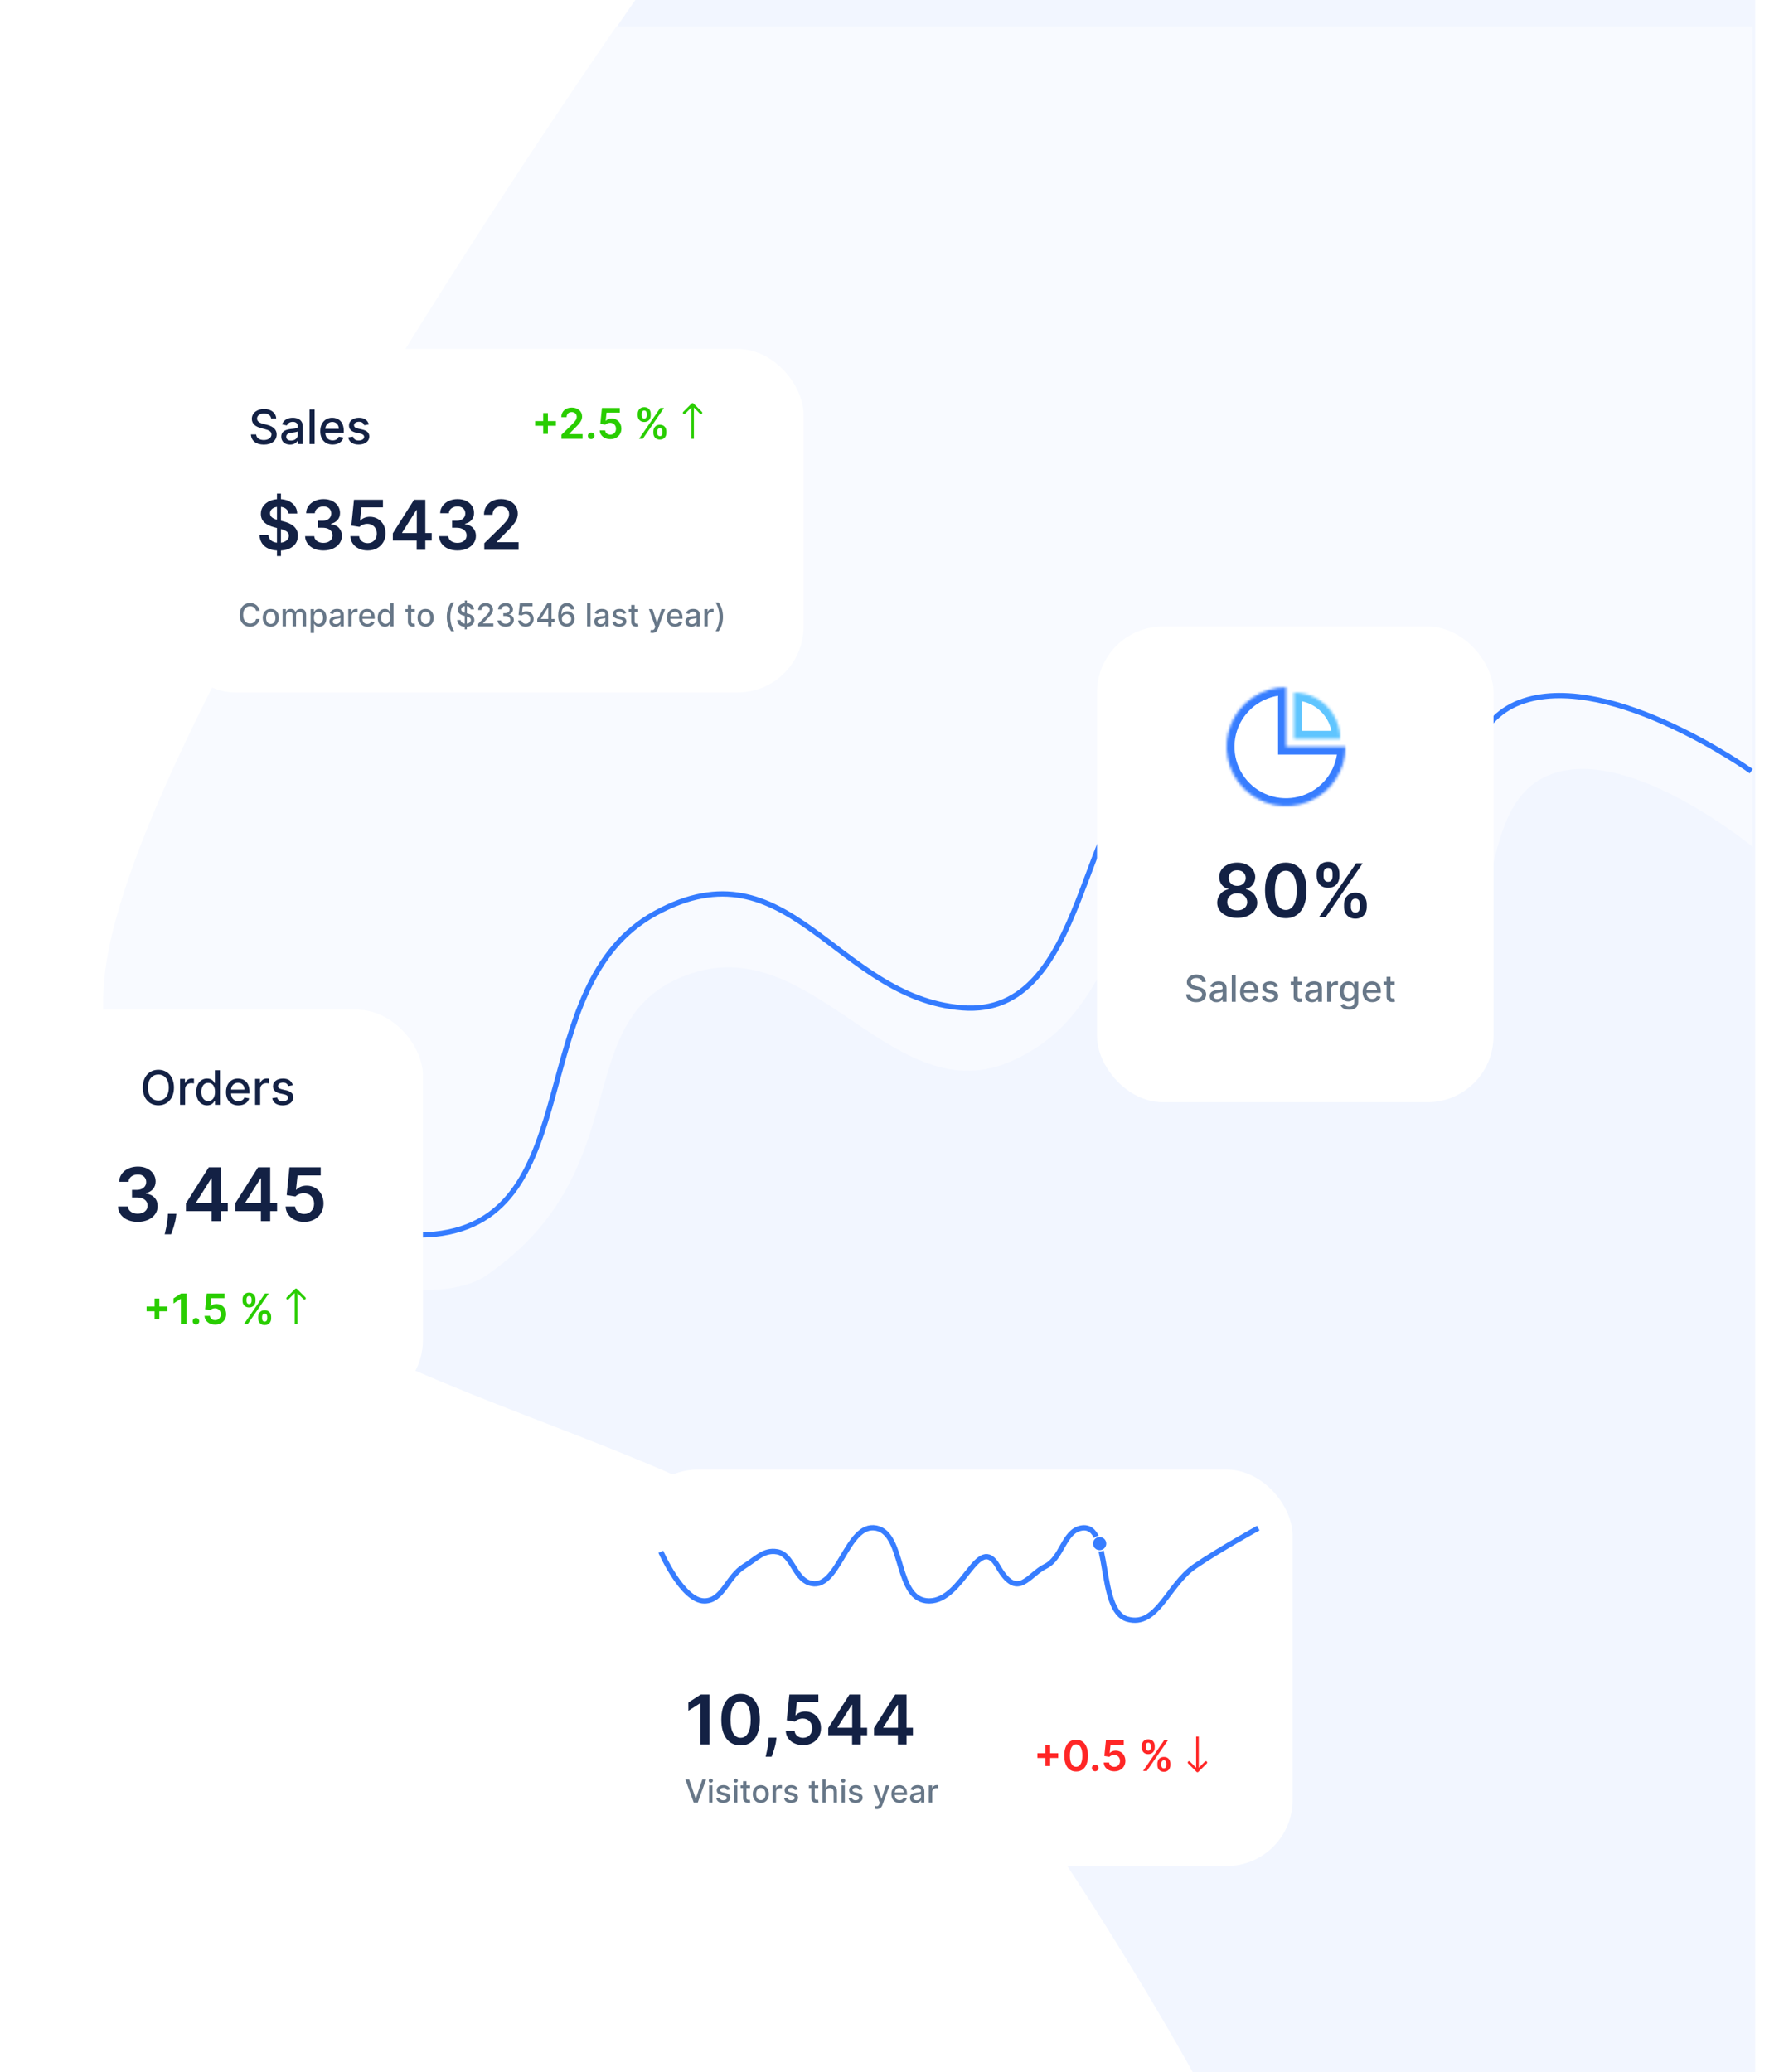<svg width="673" height="784" viewBox="0 0 673 784" fill="none" xmlns="http://www.w3.org/2000/svg">
<path d="M46.867 415.773C22.742 307.53 240.355 0 240.355 0H664V784H451.212C451.212 784 383.661 660.583 317.556 596.346C251.452 532.108 70.993 524.015 46.867 415.773Z" fill="#F2F6FF"/>
<g filter="url(#filter0_d_192_45)">
<path d="M39.707 358.179C28.503 455.072 153.778 493.246 183.818 472.652C243.349 431.839 213.265 373.986 261.916 358.179C308.491 343.047 338.193 411.478 382.846 391.381C414.756 377.02 416.934 348.764 438.776 321.456C460.618 294.148 498.49 376.79 538.039 362.707C573.664 350.021 554.006 289.826 590.946 281.714C620.531 275.217 663 310.389 663 310.389V0H233.195C233.195 0 50.91 261.287 39.707 358.179Z" fill="#F8FAFF"/>
</g>
<path d="M64 410.323C64 410.323 119.349 471.645 164.5 466.936C223.029 460.831 197.5 373.065 248 345.484C298.5 317.903 316 377.42 364 381.29C412 385.161 408 300.968 437 291.774C466 282.581 489 351.291 525.5 345.484C562 339.677 540.453 276.932 576.5 265.161C609.91 254.252 662.5 291.774 662.5 291.774" stroke="#347BFF" stroke-width="2"/>
<path d="M99 504V488" stroke="black" stroke-width="2" stroke-linecap="round" stroke-linejoin="round"/>
<path d="M92 495L99 488L106 495" stroke="black" stroke-width="2" stroke-linecap="round" stroke-linejoin="round"/>
<g filter="url(#filter1_d_192_45)">
<rect x="9" y="380" width="150" height="150" rx="25" fill="white"/>
</g>
<g filter="url(#filter2_d_192_45)">
<rect x="238" y="554" width="250" height="150" rx="25" fill="white"/>
</g>
<g filter="url(#filter3_d_192_45)">
<rect x="63" y="130" width="240" height="130" rx="25" fill="white"/>
</g>
<g filter="url(#filter4_d_192_45)">
<rect x="414" y="235" width="150" height="180" rx="25" fill="white"/>
</g>
<path d="M65.81 411.455C65.81 407.268 63.304 404.73 59.916 404.73C56.516 404.73 54.016 407.268 54.016 411.455C54.016 415.635 56.516 418.179 59.916 418.179C63.304 418.179 65.81 415.641 65.81 411.455ZM63.854 411.455C63.854 414.644 62.166 416.376 59.916 416.376C57.66 416.376 55.979 414.644 55.979 411.455C55.979 408.265 57.66 406.533 59.916 406.533C62.166 406.533 63.854 408.265 63.854 411.455ZM68.119 418H70.03V412.004C70.03 410.719 71.021 409.793 72.376 409.793C72.772 409.793 73.22 409.863 73.373 409.908V408.08C73.181 408.054 72.804 408.035 72.561 408.035C71.411 408.035 70.426 408.687 70.068 409.741H69.966V408.182H68.119V418ZM78.351 418.192C80.141 418.192 80.844 417.099 81.189 416.472H81.349V418H83.215V404.909H81.304V409.773H81.189C80.844 409.166 80.192 408.054 78.364 408.054C75.992 408.054 74.247 409.927 74.247 413.11C74.247 416.287 75.967 418.192 78.351 418.192ZM78.773 416.562C77.066 416.562 76.178 415.06 76.178 413.091C76.178 411.141 77.047 409.678 78.773 409.678C80.441 409.678 81.336 411.039 81.336 413.091C81.336 415.156 80.422 416.562 78.773 416.562ZM90.174 418.198C92.316 418.198 93.831 417.143 94.265 415.545L92.457 415.219C92.111 416.146 91.28 416.619 90.194 416.619C88.557 416.619 87.458 415.558 87.407 413.666H94.387V412.989C94.387 409.441 92.265 408.054 90.04 408.054C87.305 408.054 85.502 410.138 85.502 413.155C85.502 416.204 87.279 418.198 90.174 418.198ZM87.413 412.234C87.49 410.841 88.5 409.633 90.053 409.633C91.536 409.633 92.508 410.732 92.514 412.234H87.413ZM96.507 418H98.419V412.004C98.419 410.719 99.409 409.793 100.765 409.793C101.161 409.793 101.608 409.863 101.762 409.908V408.08C101.57 408.054 101.193 408.035 100.95 408.035C99.799 408.035 98.815 408.687 98.457 409.741H98.355V408.182H96.507V418ZM110.773 410.579C110.377 409.051 109.181 408.054 107.059 408.054C104.841 408.054 103.269 409.224 103.269 410.962C103.269 412.356 104.112 413.283 105.953 413.692L107.615 414.056C108.561 414.267 109.002 414.689 109.002 415.303C109.002 416.063 108.191 416.658 106.938 416.658C105.794 416.658 105.058 416.165 104.828 415.2L102.981 415.482C103.301 417.22 104.745 418.198 106.95 418.198C109.322 418.198 110.965 416.939 110.965 415.162C110.965 413.775 110.083 412.918 108.28 412.503L106.72 412.145C105.64 411.889 105.173 411.525 105.18 410.86C105.173 410.106 105.992 409.569 107.078 409.569C108.267 409.569 108.817 410.227 109.041 410.886L110.773 410.579Z" fill="#132144"/>
<path d="M52.118 462.278C56.473 462.278 59.645 459.783 59.635 456.342C59.645 453.797 58.054 451.967 55.2 451.56V451.401C57.408 450.923 58.889 449.283 58.879 446.996C58.889 443.893 56.244 441.358 52.178 441.358C48.22 441.358 45.158 443.714 45.078 447.125H48.628C48.688 445.415 50.278 444.351 52.158 444.351C54.057 444.351 55.32 445.504 55.31 447.214C55.32 448.994 53.848 450.178 51.74 450.178H49.94V453.021H51.74C54.315 453.021 55.847 454.314 55.837 456.153C55.847 457.953 54.285 459.186 52.108 459.186C50.06 459.186 48.479 458.122 48.389 456.462H44.651C44.75 459.902 47.822 462.278 52.118 462.278ZM66.712 459.216H63.53L63.461 460.33C63.291 463.024 62.586 465.768 62.297 466.972H64.723C65.201 465.719 66.304 462.815 66.583 460.31L66.712 459.216ZM70.336 458.222H80.051V462H83.571V458.222H86.176V455.189H83.571V441.636H78.977L70.336 455.288V458.222ZM80.091 455.189H74.115V455.03L79.931 445.812H80.091V455.189ZM88.985 458.222H98.699V462H102.219V458.222H104.824V455.189H102.219V441.636H97.625L88.985 455.288V458.222ZM98.739 455.189H92.763V455.03L98.58 445.812H98.739V455.189ZM115.081 462.278C119.386 462.278 122.389 459.355 122.389 455.308C122.389 451.391 119.664 448.567 115.966 448.567C114.315 448.567 112.853 449.223 112.098 450.118H111.978L112.565 444.719H121.325V441.636H109.512L108.449 452.136L111.779 452.683C112.466 451.928 113.758 451.42 114.981 451.43C117.218 451.44 118.829 453.091 118.819 455.398C118.829 457.675 117.258 459.295 115.081 459.295C113.241 459.295 111.76 458.132 111.63 456.462H108.051C108.15 459.842 111.103 462.278 115.081 462.278Z" fill="#132144"/>
<path d="M58.489 499.136H60.273V496.097H63.312V494.312H60.273V491.273H58.489V494.312H55.449V496.097H58.489V499.136ZM70.533 489.364H68.527L65.635 491.222V493.153L68.356 491.415H68.425V501H70.533V489.364ZM74.136 501.125C74.807 501.125 75.381 500.568 75.386 499.875C75.381 499.193 74.807 498.636 74.136 498.636C73.443 498.636 72.881 499.193 72.886 499.875C72.881 500.568 73.443 501.125 74.136 501.125ZM81.392 501.159C83.852 501.159 85.568 499.489 85.568 497.176C85.568 494.938 84.011 493.324 81.898 493.324C80.954 493.324 80.119 493.699 79.688 494.21H79.619L79.954 491.125H84.96V489.364H78.21L77.602 495.364L79.506 495.676C79.898 495.244 80.636 494.955 81.335 494.96C82.614 494.966 83.534 495.909 83.528 497.227C83.534 498.528 82.636 499.455 81.392 499.455C80.341 499.455 79.494 498.79 79.421 497.835H77.375C77.432 499.767 79.119 501.159 81.392 501.159ZM97.662 498.818C97.668 500.17 98.526 501.324 100.122 501.324C101.713 501.324 102.588 500.17 102.582 498.818V498.205C102.588 496.841 101.736 495.699 100.122 495.699C98.548 495.699 97.668 496.852 97.662 498.205V498.818ZM91.747 492.159C91.753 493.511 92.611 494.653 94.213 494.653C95.798 494.653 96.673 493.523 96.668 492.159V491.545C96.673 490.182 95.821 489.04 94.213 489.04C92.645 489.04 91.753 490.182 91.747 491.545V492.159ZM92.258 501H93.685L101.685 489.364H100.259L92.258 501ZM99.145 498.205C99.151 497.602 99.406 496.994 100.122 496.994C100.872 496.994 101.094 497.602 101.088 498.205V498.818C101.094 499.42 100.849 500.017 100.122 500.017C99.395 500.017 99.151 499.415 99.145 498.818V498.205ZM93.242 491.545C93.247 490.949 93.492 490.335 94.213 490.335C94.963 490.335 95.179 490.943 95.173 491.545V492.159C95.179 492.761 94.94 493.358 94.213 493.358C93.486 493.358 93.247 492.761 93.242 492.159V491.545Z" fill="#29CD00"/>
<path d="M112.354 487.646C112.158 487.451 111.842 487.451 111.646 487.646L108.464 490.828C108.269 491.024 108.269 491.34 108.464 491.536C108.66 491.731 108.976 491.731 109.172 491.536L112 488.707L114.828 491.536C115.024 491.731 115.34 491.731 115.536 491.536C115.731 491.34 115.731 491.024 115.536 490.828L112.354 487.646ZM112.5 501V488H111.5V501H112.5Z" fill="#29CD00"/>
<path d="M395.489 668.136H397.273V665.097H400.312V663.312H397.273V660.273H395.489V663.312H392.449V665.097H395.489V668.136ZM407.101 670.222C409.908 670.227 411.584 668.011 411.584 664.193C411.584 660.398 409.896 658.205 407.101 658.205C404.305 658.205 402.624 660.392 402.618 664.193C402.618 668.006 404.294 670.222 407.101 670.222ZM407.101 668.443C405.652 668.443 404.743 666.989 404.749 664.193C404.754 661.42 405.658 659.96 407.101 659.96C408.55 659.96 409.453 661.42 409.459 664.193C409.459 666.989 408.555 668.443 407.101 668.443ZM414.308 670.125C414.979 670.125 415.553 669.568 415.558 668.875C415.553 668.193 414.979 667.636 414.308 667.636C413.615 667.636 413.053 668.193 413.058 668.875C413.053 669.568 413.615 670.125 414.308 670.125ZM421.564 670.159C424.024 670.159 425.74 668.489 425.74 666.176C425.74 663.938 424.183 662.324 422.07 662.324C421.126 662.324 420.291 662.699 419.859 663.21H419.791L420.126 660.125H425.132V658.364H418.382L417.774 664.364L419.678 664.676C420.07 664.244 420.808 663.955 421.507 663.96C422.786 663.966 423.706 664.909 423.7 666.227C423.706 667.528 422.808 668.455 421.564 668.455C420.513 668.455 419.666 667.79 419.592 666.835H417.547C417.604 668.767 419.291 670.159 421.564 670.159ZM437.834 667.818C437.839 669.17 438.697 670.324 440.294 670.324C441.885 670.324 442.76 669.17 442.754 667.818V667.205C442.76 665.841 441.908 664.699 440.294 664.699C438.72 664.699 437.839 665.852 437.834 667.205V667.818ZM431.919 661.159C431.925 662.511 432.783 663.653 434.385 663.653C435.97 663.653 436.845 662.523 436.839 661.159V660.545C436.845 659.182 435.993 658.04 434.385 658.04C432.817 658.04 431.925 659.182 431.919 660.545V661.159ZM432.43 670H433.857L441.857 658.364H440.43L432.43 670ZM439.317 667.205C439.322 666.602 439.578 665.994 440.294 665.994C441.044 665.994 441.266 666.602 441.26 667.205V667.818C441.266 668.42 441.021 669.017 440.294 669.017C439.567 669.017 439.322 668.415 439.317 667.818V667.205ZM433.413 660.545C433.419 659.949 433.663 659.335 434.385 659.335C435.135 659.335 435.351 659.943 435.345 660.545V661.159C435.351 661.761 435.112 662.358 434.385 662.358C433.658 662.358 433.419 661.761 433.413 661.159V660.545Z" fill="#FF0000" fill-opacity="0.85"/>
<path d="M452.646 670.354C452.842 670.549 453.158 670.549 453.354 670.354L456.536 667.172C456.731 666.976 456.731 666.66 456.536 666.464C456.34 666.269 456.024 666.269 455.828 666.464L453 669.293L450.172 666.464C449.976 666.269 449.66 666.269 449.464 666.464C449.269 666.66 449.269 666.976 449.464 667.172L452.646 670.354ZM452.5 657V670H453.5V657H452.5Z" fill="#FF0000" fill-opacity="0.85"/>
<path d="M205.489 164.136H207.273V161.097H210.312V159.312H207.273V156.273H205.489V159.312H202.449V161.097H205.489V164.136ZM212.409 166H220.386V164.239H215.318V164.159L217.324 162.119C219.585 159.949 220.21 158.892 220.21 157.58C220.21 155.631 218.625 154.205 216.284 154.205C213.977 154.205 212.341 155.636 212.341 157.847H214.347C214.347 156.659 215.097 155.915 216.256 155.915C217.364 155.915 218.188 156.591 218.188 157.688C218.188 158.659 217.597 159.352 216.449 160.517L212.409 164.477V166ZM223.636 166.125C224.307 166.125 224.881 165.568 224.886 164.875C224.881 164.193 224.307 163.636 223.636 163.636C222.943 163.636 222.381 164.193 222.386 164.875C222.381 165.568 222.943 166.125 223.636 166.125ZM230.892 166.159C233.352 166.159 235.068 164.489 235.068 162.176C235.068 159.938 233.511 158.324 231.398 158.324C230.455 158.324 229.619 158.699 229.188 159.21H229.119L229.455 156.125H234.46V154.364H227.71L227.102 160.364L229.006 160.676C229.398 160.244 230.136 159.955 230.835 159.96C232.114 159.966 233.034 160.909 233.028 162.227C233.034 163.528 232.136 164.455 230.892 164.455C229.841 164.455 228.994 163.79 228.92 162.835H226.875C226.932 164.767 228.619 166.159 230.892 166.159ZM247.162 163.818C247.168 165.17 248.026 166.324 249.622 166.324C251.213 166.324 252.088 165.17 252.082 163.818V163.205C252.088 161.841 251.236 160.699 249.622 160.699C248.048 160.699 247.168 161.852 247.162 163.205V163.818ZM241.247 157.159C241.253 158.511 242.111 159.653 243.713 159.653C245.298 159.653 246.173 158.523 246.168 157.159V156.545C246.173 155.182 245.321 154.04 243.713 154.04C242.145 154.04 241.253 155.182 241.247 156.545V157.159ZM241.759 166H243.185L251.185 154.364H249.759L241.759 166ZM248.645 163.205C248.651 162.602 248.906 161.994 249.622 161.994C250.372 161.994 250.594 162.602 250.588 163.205V163.818C250.594 164.42 250.349 165.017 249.622 165.017C248.895 165.017 248.651 164.415 248.645 163.818V163.205ZM242.741 156.545C242.747 155.949 242.991 155.335 243.713 155.335C244.463 155.335 244.679 155.943 244.673 156.545V157.159C244.679 157.761 244.44 158.358 243.713 158.358C242.986 158.358 242.747 157.761 242.741 157.159V156.545Z" fill="#29CD00"/>
<path d="M262.354 152.646C262.158 152.451 261.842 152.451 261.646 152.646L258.464 155.828C258.269 156.024 258.269 156.34 258.464 156.536C258.66 156.731 258.976 156.731 259.172 156.536L262 153.707L264.828 156.536C265.024 156.731 265.34 156.731 265.536 156.536C265.731 156.34 265.731 156.024 265.536 155.828L262.354 152.646ZM262.5 166V153H261.5V166H262.5Z" fill="#29CD00"/>
<path d="M102.578 158.348H104.483C104.425 156.251 102.572 154.73 99.913 154.73C97.285 154.73 95.272 156.232 95.272 158.489C95.272 160.31 96.576 161.378 98.679 161.947L100.226 162.369C101.626 162.739 102.706 163.2 102.706 164.363C102.706 165.641 101.485 166.485 99.804 166.485C98.283 166.485 97.017 165.808 96.902 164.382H94.921C95.048 166.754 96.883 168.217 99.817 168.217C102.891 168.217 104.662 166.6 104.662 164.382C104.662 162.023 102.559 161.109 100.897 160.7L99.619 160.368C98.596 160.106 97.234 159.626 97.241 158.374C97.241 157.261 98.257 156.437 99.868 156.437C101.37 156.437 102.438 157.14 102.578 158.348ZM109.726 168.217C111.35 168.217 112.264 167.393 112.628 166.658H112.705V168H114.571V161.48C114.571 158.623 112.321 158.054 110.762 158.054C108.985 158.054 107.348 158.77 106.709 160.56L108.505 160.969C108.786 160.272 109.502 159.601 110.787 159.601C112.021 159.601 112.654 160.246 112.654 161.359V161.403C112.654 162.1 111.938 162.087 110.173 162.292C108.313 162.509 106.409 162.995 106.409 165.226C106.409 167.156 107.86 168.217 109.726 168.217ZM110.142 166.683C109.061 166.683 108.281 166.197 108.281 165.251C108.281 164.229 109.189 163.864 110.295 163.717C110.915 163.634 112.385 163.468 112.66 163.193V164.459C112.66 165.622 111.733 166.683 110.142 166.683ZM119.028 154.909H117.117V168H119.028V154.909ZM125.831 168.198C127.972 168.198 129.487 167.143 129.922 165.545L128.113 165.219C127.768 166.146 126.937 166.619 125.85 166.619C124.214 166.619 123.114 165.558 123.063 163.666H130.043V162.989C130.043 159.441 127.921 158.054 125.697 158.054C122.961 158.054 121.158 160.138 121.158 163.155C121.158 166.204 122.935 168.198 125.831 168.198ZM123.069 162.234C123.146 160.841 124.156 159.633 125.709 159.633C127.192 159.633 128.164 160.732 128.17 162.234H123.069ZM139.521 160.579C139.125 159.051 137.929 158.054 135.807 158.054C133.589 158.054 132.017 159.224 132.017 160.962C132.017 162.356 132.86 163.283 134.701 163.692L136.363 164.056C137.309 164.267 137.75 164.689 137.75 165.303C137.75 166.063 136.939 166.658 135.686 166.658C134.542 166.658 133.806 166.165 133.576 165.2L131.729 165.482C132.049 167.22 133.493 168.198 135.699 168.198C138.07 168.198 139.713 166.939 139.713 165.162C139.713 163.775 138.831 162.918 137.028 162.503L135.468 162.145C134.388 161.889 133.922 161.525 133.928 160.86C133.922 160.106 134.74 159.569 135.826 159.569C137.015 159.569 137.565 160.227 137.789 160.886L139.521 160.579Z" fill="#132144"/>
<path d="M104.774 210.364V186.727H106.288V210.364H104.774ZM109.141 194.289C109.055 193.483 108.692 192.855 108.052 192.406C107.418 191.956 106.593 191.732 105.577 191.732C104.863 191.732 104.251 191.839 103.74 192.055C103.229 192.27 102.838 192.562 102.567 192.932C102.297 193.301 102.158 193.723 102.152 194.197C102.152 194.591 102.241 194.932 102.42 195.222C102.604 195.511 102.854 195.757 103.168 195.96C103.482 196.157 103.829 196.323 104.211 196.459C104.593 196.594 104.977 196.708 105.365 196.8L107.138 197.244C107.852 197.41 108.538 197.634 109.197 197.918C109.862 198.201 110.455 198.558 110.979 198.989C111.508 199.42 111.927 199.94 112.234 200.549C112.542 201.158 112.696 201.872 112.696 202.691C112.696 203.799 112.413 204.775 111.847 205.618C111.28 206.455 110.462 207.111 109.391 207.585C108.326 208.052 107.036 208.286 105.522 208.286C104.051 208.286 102.774 208.058 101.69 207.603C100.613 207.147 99.77 206.483 99.16 205.609C98.557 204.735 98.231 203.67 98.182 202.414H101.552C101.601 203.073 101.804 203.621 102.161 204.058C102.518 204.495 102.983 204.821 103.555 205.036C104.134 205.252 104.78 205.359 105.494 205.359C106.239 205.359 106.892 205.249 107.452 205.027C108.018 204.799 108.461 204.485 108.781 204.085C109.101 203.679 109.264 203.205 109.271 202.663C109.264 202.171 109.12 201.765 108.837 201.445C108.554 201.118 108.156 200.848 107.646 200.632C107.141 200.411 106.55 200.214 105.873 200.041L103.722 199.487C102.164 199.087 100.933 198.481 100.028 197.668C99.13 196.85 98.68 195.763 98.68 194.409C98.68 193.295 98.982 192.319 99.585 191.482C100.195 190.645 101.022 189.996 102.069 189.534C103.115 189.066 104.3 188.832 105.624 188.832C106.965 188.832 108.141 189.066 109.151 189.534C110.166 189.996 110.963 190.639 111.542 191.464C112.121 192.282 112.419 193.224 112.438 194.289H109.141ZM122.351 208.259C121.022 208.259 119.84 208.031 118.806 207.575C117.778 207.12 116.965 206.486 116.368 205.673C115.771 204.861 115.454 203.922 115.417 202.857H118.889C118.92 203.368 119.089 203.814 119.397 204.196C119.705 204.571 120.114 204.864 120.625 205.073C121.136 205.282 121.708 205.387 122.342 205.387C123.019 205.387 123.619 205.27 124.143 205.036C124.666 204.796 125.075 204.464 125.371 204.039C125.666 203.614 125.811 203.125 125.805 202.571C125.811 201.999 125.663 201.494 125.361 201.057C125.06 200.62 124.623 200.278 124.05 200.032C123.484 199.786 122.801 199.663 122.001 199.663H120.329V197.022H122.001C122.659 197.022 123.235 196.908 123.727 196.68C124.226 196.453 124.617 196.133 124.9 195.72C125.183 195.302 125.321 194.818 125.315 194.271C125.321 193.735 125.201 193.27 124.955 192.876C124.715 192.476 124.373 192.165 123.93 191.944C123.493 191.722 122.979 191.612 122.388 191.612C121.81 191.612 121.274 191.716 120.782 191.925C120.289 192.135 119.892 192.433 119.591 192.821C119.289 193.203 119.129 193.658 119.111 194.188H115.814C115.839 193.129 116.144 192.199 116.729 191.399C117.319 190.593 118.107 189.965 119.092 189.516C120.077 189.06 121.182 188.832 122.407 188.832C123.669 188.832 124.764 189.069 125.694 189.543C126.629 190.011 127.353 190.642 127.863 191.436C128.374 192.23 128.63 193.107 128.63 194.067C128.636 195.132 128.322 196.025 127.688 196.745C127.06 197.465 126.235 197.936 125.214 198.158V198.305C126.543 198.49 127.562 198.982 128.27 199.783C128.984 200.577 129.338 201.565 129.331 202.746C129.331 203.805 129.03 204.753 128.427 205.59C127.83 206.421 127.005 207.074 125.952 207.548C124.906 208.022 123.706 208.259 122.351 208.259ZM139.075 208.259C137.844 208.259 136.742 208.028 135.769 207.566C134.797 207.098 134.024 206.458 133.452 205.646C132.885 204.833 132.584 203.904 132.547 202.857H135.871C135.932 203.633 136.268 204.267 136.877 204.759C137.487 205.246 138.219 205.489 139.075 205.489C139.746 205.489 140.343 205.335 140.866 205.027C141.389 204.719 141.801 204.291 142.103 203.744C142.405 203.196 142.552 202.571 142.546 201.869C142.552 201.155 142.402 200.521 142.094 199.967C141.786 199.413 141.364 198.979 140.829 198.665C140.293 198.345 139.678 198.185 138.982 198.185C138.416 198.179 137.859 198.284 137.311 198.499C136.763 198.715 136.329 198.998 136.009 199.349L132.916 198.841L133.904 189.091H144.873V191.953H136.739L136.194 196.967H136.305C136.656 196.554 137.151 196.213 137.791 195.942C138.431 195.665 139.133 195.526 139.896 195.526C141.041 195.526 142.063 195.797 142.962 196.339C143.86 196.874 144.568 197.613 145.085 198.555C145.602 199.496 145.861 200.574 145.861 201.786C145.861 203.036 145.571 204.15 144.993 205.129C144.42 206.101 143.623 206.867 142.602 207.428C141.586 207.982 140.41 208.259 139.075 208.259ZM148.612 204.491V201.768L156.636 189.091H158.907V192.969H157.522L152.121 201.528V201.675H163.32V204.491H148.612ZM157.633 208V203.661L157.67 202.442V189.091H160.901V208H157.633ZM173.056 208.259C171.727 208.259 170.545 208.031 169.511 207.575C168.483 207.12 167.671 206.486 167.074 205.673C166.476 204.861 166.159 203.922 166.123 202.857H169.594C169.625 203.368 169.794 203.814 170.102 204.196C170.41 204.571 170.819 204.864 171.33 205.073C171.841 205.282 172.413 205.387 173.047 205.387C173.724 205.387 174.324 205.27 174.848 205.036C175.371 204.796 175.78 204.464 176.076 204.039C176.371 203.614 176.516 203.125 176.51 202.571C176.516 201.999 176.368 201.494 176.066 201.057C175.765 200.62 175.328 200.278 174.755 200.032C174.189 199.786 173.506 199.663 172.706 199.663H171.034V197.022H172.706C173.364 197.022 173.94 196.908 174.432 196.68C174.931 196.453 175.322 196.133 175.605 195.72C175.888 195.302 176.026 194.818 176.02 194.271C176.026 193.735 175.906 193.27 175.66 192.876C175.42 192.476 175.078 192.165 174.635 191.944C174.198 191.722 173.684 191.612 173.093 191.612C172.515 191.612 171.979 191.716 171.487 191.925C170.994 192.135 170.597 192.433 170.296 192.821C169.994 193.203 169.834 193.658 169.816 194.188H166.52C166.544 193.129 166.849 192.199 167.434 191.399C168.025 190.593 168.812 189.965 169.797 189.516C170.782 189.06 171.887 188.832 173.112 188.832C174.374 188.832 175.469 189.069 176.399 189.543C177.334 190.011 178.058 190.642 178.569 191.436C179.079 192.23 179.335 193.107 179.335 194.067C179.341 195.132 179.027 196.025 178.393 196.745C177.765 197.465 176.94 197.936 175.919 198.158V198.305C177.248 198.49 178.267 198.982 178.975 199.783C179.689 200.577 180.043 201.565 180.037 202.746C180.037 203.805 179.735 204.753 179.132 205.59C178.535 206.421 177.71 207.074 176.657 207.548C175.611 208.022 174.411 208.259 173.056 208.259ZM183.206 208V205.526L189.77 199.09C190.398 198.456 190.921 197.893 191.34 197.401C191.759 196.908 192.073 196.431 192.282 195.969C192.491 195.508 192.596 195.015 192.596 194.492C192.596 193.895 192.46 193.384 192.189 192.96C191.919 192.529 191.546 192.196 191.072 191.962C190.598 191.728 190.06 191.612 189.456 191.612C188.835 191.612 188.29 191.741 187.822 191.999C187.354 192.252 186.991 192.612 186.733 193.08C186.48 193.547 186.354 194.104 186.354 194.751H183.095C183.095 193.55 183.369 192.507 183.917 191.621C184.465 190.734 185.219 190.048 186.179 189.562C187.145 189.076 188.253 188.832 189.503 188.832C190.771 188.832 191.885 189.069 192.845 189.543C193.805 190.017 194.55 190.667 195.079 191.491C195.615 192.316 195.883 193.258 195.883 194.317C195.883 195.025 195.747 195.72 195.476 196.403C195.206 197.087 194.729 197.844 194.045 198.675C193.368 199.506 192.417 200.512 191.192 201.694L187.933 205.009V205.138H196.169V208H183.206Z" fill="#132144"/>
<path d="M98.207 231.111C97.909 229.244 96.447 228.153 94.602 228.153C92.344 228.153 90.678 229.845 90.678 232.636C90.678 235.428 92.335 237.119 94.602 237.119C96.52 237.119 97.922 235.918 98.207 234.192L96.878 234.188C96.652 235.304 95.715 235.918 94.611 235.918C93.115 235.918 91.986 234.771 91.986 232.636C91.986 230.518 93.111 229.355 94.615 229.355C95.727 229.355 96.66 229.982 96.878 231.111H98.207ZM102.438 237.132C104.283 237.132 105.489 235.781 105.489 233.757C105.489 231.72 104.283 230.369 102.438 230.369C100.593 230.369 99.387 231.72 99.387 233.757C99.387 235.781 100.593 237.132 102.438 237.132ZM102.442 236.062C101.236 236.062 100.674 235.01 100.674 233.753C100.674 232.5 101.236 231.435 102.442 231.435C103.64 231.435 104.202 232.5 104.202 233.753C104.202 235.01 103.64 236.062 102.442 236.062ZM106.911 237H108.185V232.964C108.185 232.082 108.803 231.469 109.528 231.469C110.235 231.469 110.725 231.938 110.725 232.649V237H111.995V232.828C111.995 232.04 112.477 231.469 113.308 231.469C113.981 231.469 114.535 231.844 114.535 232.73V237H115.809V232.611C115.809 231.115 114.974 230.369 113.789 230.369C112.847 230.369 112.14 230.821 111.825 231.52H111.756C111.471 230.804 110.87 230.369 109.996 230.369C109.131 230.369 108.488 230.8 108.215 231.52H108.134V230.455H106.911V237ZM117.517 239.455H118.791V235.982H118.868C119.098 236.399 119.566 237.128 120.76 237.128C122.345 237.128 123.495 235.858 123.495 233.74C123.495 231.618 122.328 230.369 120.747 230.369C119.532 230.369 119.093 231.111 118.868 231.516H118.761V230.455H117.517V239.455ZM118.765 233.727C118.765 232.359 119.362 231.452 120.474 231.452C121.629 231.452 122.208 232.428 122.208 233.727C122.208 235.04 121.612 236.041 120.474 236.041C119.379 236.041 118.765 235.104 118.765 233.727ZM126.828 237.145C127.91 237.145 128.52 236.595 128.762 236.105H128.814V237H130.058V232.653C130.058 230.749 128.558 230.369 127.518 230.369C126.333 230.369 125.243 230.847 124.816 232.04L126.014 232.312C126.201 231.848 126.679 231.401 127.535 231.401C128.358 231.401 128.779 231.831 128.779 232.572V232.602C128.779 233.067 128.302 233.058 127.126 233.195C125.886 233.339 124.616 233.663 124.616 235.151C124.616 236.438 125.583 237.145 126.828 237.145ZM127.105 236.122C126.385 236.122 125.865 235.798 125.865 235.168C125.865 234.486 126.47 234.243 127.207 234.145C127.62 234.089 128.6 233.979 128.784 233.795V234.639C128.784 235.415 128.166 236.122 127.105 236.122ZM131.755 237H133.029V233.003C133.029 232.146 133.69 231.528 134.593 231.528C134.857 231.528 135.156 231.575 135.258 231.605V230.386C135.13 230.369 134.879 230.357 134.717 230.357C133.95 230.357 133.293 230.791 133.055 231.494H132.987V230.455H131.755V237ZM138.947 237.132C140.375 237.132 141.385 236.429 141.674 235.364L140.468 235.146C140.238 235.764 139.684 236.08 138.96 236.08C137.869 236.08 137.136 235.372 137.102 234.111H141.755V233.659C141.755 231.294 140.341 230.369 138.858 230.369C137.034 230.369 135.832 231.759 135.832 233.77C135.832 235.803 137.017 237.132 138.947 237.132ZM137.106 233.156C137.157 232.227 137.831 231.422 138.866 231.422C139.855 231.422 140.502 232.155 140.507 233.156H137.106ZM145.619 237.128C146.812 237.128 147.281 236.399 147.511 235.982H147.618V237H148.862V228.273H147.588V231.516H147.511C147.281 231.111 146.847 230.369 145.628 230.369C144.047 230.369 142.884 231.618 142.884 233.74C142.884 235.858 144.03 237.128 145.619 237.128ZM145.901 236.041C144.763 236.041 144.17 235.04 144.17 233.727C144.17 232.428 144.75 231.452 145.901 231.452C147.013 231.452 147.609 232.359 147.609 233.727C147.609 235.104 147 236.041 145.901 236.041ZM156.912 230.455H155.57V228.886H154.295V230.455H153.337V231.477H154.295V235.342C154.291 236.531 155.199 237.107 156.205 237.085C156.609 237.081 156.882 237.004 157.031 236.949L156.801 235.896C156.716 235.913 156.558 235.952 156.354 235.952C155.94 235.952 155.57 235.815 155.57 235.078V231.477H156.912V230.455ZM161.008 237.132C162.853 237.132 164.059 235.781 164.059 233.757C164.059 231.72 162.853 230.369 161.008 230.369C159.163 230.369 157.957 231.72 157.957 233.757C157.957 235.781 159.163 237.132 161.008 237.132ZM161.012 236.062C159.806 236.062 159.244 235.01 159.244 233.753C159.244 232.5 159.806 231.435 161.012 231.435C162.21 231.435 162.772 232.5 162.772 233.753C162.772 235.01 162.21 236.062 161.012 236.062ZM169.028 233.378C169.028 235.517 169.599 237.298 170.681 238.815H171.849C171.01 237.69 170.349 235.406 170.349 233.378C170.349 231.354 171.01 229.07 171.849 227.945H170.681C169.599 229.462 169.028 231.243 169.028 233.378ZM175.805 238.091H176.606L176.61 237.132C178.413 237 179.444 235.969 179.444 234.588C179.444 233.016 178.042 232.406 176.934 232.134L176.623 232.053L176.631 229.317C177.428 229.423 177.974 229.866 178.055 230.565H179.325C179.29 229.266 178.217 228.294 176.636 228.166L176.64 227.182H175.839L175.835 228.175C174.305 228.328 173.184 229.283 173.184 230.659C173.184 231.874 174.053 232.585 175.455 232.964L175.822 233.062L175.813 235.964C174.982 235.862 174.339 235.411 174.271 234.588H172.95C173.031 236.058 174.092 237.004 175.809 237.132L175.805 238.091ZM176.614 235.964L176.623 233.284C177.488 233.523 178.14 233.838 178.14 234.575C178.14 235.321 177.518 235.845 176.614 235.964ZM175.826 231.839C175.191 231.652 174.492 231.315 174.496 230.582C174.496 229.943 175.004 229.445 175.83 229.321L175.826 231.839ZM180.898 237H186.642V235.871H182.713V235.807L184.448 233.991C186.046 232.376 186.502 231.605 186.502 230.629C186.502 229.227 185.36 228.153 183.715 228.153C182.083 228.153 180.89 229.21 180.89 230.804H182.147C182.142 229.866 182.748 229.253 183.689 229.253C184.576 229.253 185.249 229.798 185.249 230.668C185.249 231.439 184.789 231.993 183.851 232.986L180.898 236.045V237ZM191.296 237.119C193.077 237.119 194.385 236.054 194.381 234.605C194.385 233.501 193.716 232.709 192.557 232.53V232.462C193.469 232.227 194.061 231.511 194.057 230.531C194.061 229.249 193.009 228.153 191.33 228.153C189.728 228.153 188.441 229.121 188.398 230.54H189.672C189.702 229.739 190.456 229.253 191.313 229.253C192.203 229.253 192.787 229.794 192.783 230.599C192.787 231.443 192.11 231.997 191.142 231.997H190.405V233.071H191.142C192.353 233.071 193.051 233.685 193.051 234.562C193.051 235.411 192.314 235.986 191.287 235.986C190.341 235.986 189.604 235.5 189.553 234.724H188.215C188.27 236.148 189.532 237.119 191.296 237.119ZM198.873 237.119C200.628 237.119 201.881 235.879 201.877 234.179C201.881 232.491 200.705 231.264 199.115 231.264C198.468 231.264 197.867 231.511 197.526 231.844H197.475L197.752 229.402H201.455V228.273H196.657L196.167 232.67L197.373 232.849C197.701 232.555 198.289 232.355 198.817 232.355C199.853 232.364 200.603 233.139 200.603 234.205C200.603 235.253 199.874 236.011 198.873 236.011C198.029 236.011 197.36 235.474 197.292 234.724H196.013C196.064 236.114 197.27 237.119 198.873 237.119ZM203.25 235.295H207.388V237H208.645V235.295H209.8V234.179H208.645V228.273H207.021L203.25 234.23V235.295ZM207.396 234.179H204.631V234.111L207.328 229.841H207.396V234.179ZM214.332 237.119C216.156 237.136 217.366 235.824 217.362 234.149C217.366 232.479 216.151 231.281 214.638 231.281C213.718 231.281 212.921 231.724 212.474 232.462H212.41C212.414 230.48 213.164 229.304 214.442 229.304C215.282 229.304 215.81 229.815 215.989 230.54H217.289C217.089 229.159 216.002 228.153 214.442 228.153C212.414 228.153 211.148 229.896 211.148 232.93C211.144 236.143 212.781 237.107 214.332 237.119ZM214.327 236.011C213.313 236.011 212.572 235.159 212.572 234.179C212.576 233.203 213.352 232.351 214.357 232.351C215.354 232.351 216.087 233.156 216.083 234.166C216.087 235.197 215.325 236.011 214.327 236.011ZM223.381 228.273H222.107V237H223.381V228.273ZM227 237.145C228.082 237.145 228.691 236.595 228.934 236.105H228.985V237H230.23V232.653C230.23 230.749 228.73 230.369 227.69 230.369C226.505 230.369 225.414 230.847 224.988 232.04L226.186 232.312C226.373 231.848 226.85 231.401 227.707 231.401C228.529 231.401 228.951 231.831 228.951 232.572V232.602C228.951 233.067 228.474 233.058 227.298 233.195C226.058 233.339 224.788 233.663 224.788 235.151C224.788 236.438 225.755 237.145 227 237.145ZM227.277 236.122C226.556 236.122 226.037 235.798 226.037 235.168C226.037 234.486 226.642 234.243 227.379 234.145C227.792 234.089 228.772 233.979 228.956 233.795V234.639C228.956 235.415 228.338 236.122 227.277 236.122ZM236.832 232.053C236.567 231.034 235.771 230.369 234.356 230.369C232.877 230.369 231.829 231.149 231.829 232.308C231.829 233.237 232.391 233.855 233.619 234.128L234.727 234.371C235.357 234.511 235.651 234.793 235.651 235.202C235.651 235.709 235.11 236.105 234.275 236.105C233.512 236.105 233.022 235.777 232.869 235.134L231.637 235.321C231.85 236.48 232.813 237.132 234.283 237.132C235.864 237.132 236.96 236.293 236.96 235.108C236.96 234.183 236.371 233.612 235.17 233.335L234.13 233.097C233.41 232.926 233.099 232.683 233.103 232.24C233.099 231.737 233.644 231.379 234.369 231.379C235.161 231.379 235.528 231.818 235.677 232.257L236.832 232.053ZM241.416 230.455H240.074V228.886H238.799V230.455H237.841V231.477H238.799V235.342C238.795 236.531 239.703 237.107 240.708 237.085C241.113 237.081 241.386 237.004 241.535 236.949L241.305 235.896C241.22 235.913 241.062 235.952 240.858 235.952C240.444 235.952 240.074 235.815 240.074 235.078V231.477H241.416V230.455ZM246.806 239.455C247.859 239.455 248.524 238.905 248.903 237.874L251.609 230.467L250.233 230.455L248.575 235.534H248.507L246.849 230.455H245.485L247.88 237.085L247.723 237.52C247.399 238.389 246.943 238.462 246.244 238.27L245.937 239.314C246.091 239.382 246.423 239.455 246.806 239.455ZM255.396 237.132C256.824 237.132 257.834 236.429 258.124 235.364L256.918 235.146C256.688 235.764 256.134 236.08 255.409 236.08C254.318 236.08 253.585 235.372 253.551 234.111H258.205V233.659C258.205 231.294 256.79 230.369 255.307 230.369C253.483 230.369 252.281 231.759 252.281 233.77C252.281 235.803 253.466 237.132 255.396 237.132ZM253.555 233.156C253.607 232.227 254.28 231.422 255.315 231.422C256.304 231.422 256.952 232.155 256.956 233.156H253.555ZM261.523 237.145C262.605 237.145 263.215 236.595 263.458 236.105H263.509V237H264.753V232.653C264.753 230.749 263.253 230.369 262.213 230.369C261.029 230.369 259.938 230.847 259.512 232.04L260.709 232.312C260.897 231.848 261.374 231.401 262.23 231.401C263.053 231.401 263.475 231.831 263.475 232.572V232.602C263.475 233.067 262.998 233.058 261.821 233.195C260.581 233.339 259.311 233.663 259.311 235.151C259.311 236.438 260.279 237.145 261.523 237.145ZM261.8 236.122C261.08 236.122 260.56 235.798 260.56 235.168C260.56 234.486 261.165 234.243 261.902 234.145C262.316 234.089 263.296 233.979 263.479 233.795V234.639C263.479 235.415 262.861 236.122 261.8 236.122ZM266.45 237H267.724V233.003C267.724 232.146 268.385 231.528 269.288 231.528C269.553 231.528 269.851 231.575 269.953 231.605V230.386C269.825 230.369 269.574 230.357 269.412 230.357C268.645 230.357 267.989 230.791 267.75 231.494H267.682V230.455H266.45V237ZM273.506 233.382C273.506 231.243 272.935 229.462 271.853 227.945H270.685C271.525 229.07 272.185 231.354 272.185 233.382C272.185 235.406 271.525 237.69 270.685 238.815H271.853C272.935 237.298 273.506 235.517 273.506 233.382Z" fill="#677788"/>
<mask id="path-21-inside-1_192_45" fill="white">
<path d="M509 282.5C509 286.95 507.68 291.3 505.208 295C502.736 298.7 499.222 301.584 495.11 303.287C490.999 304.99 486.475 305.436 482.11 304.568C477.746 303.7 473.737 301.557 470.59 298.41C467.443 295.263 465.3 291.254 464.432 286.89C463.564 282.525 464.01 278.001 465.713 273.89C467.416 269.778 470.3 266.264 474 263.792C477.7 261.32 482.05 260 486.5 260L486.5 282.5H509Z"/>
</mask>
<path d="M509 282.5C509 286.95 507.68 291.3 505.208 295C502.736 298.7 499.222 301.584 495.11 303.287C490.999 304.99 486.475 305.436 482.11 304.568C477.746 303.7 473.737 301.557 470.59 298.41C467.443 295.263 465.3 291.254 464.432 286.89C463.564 282.525 464.01 278.001 465.713 273.89C467.416 269.778 470.3 266.264 474 263.792C477.7 261.32 482.05 260 486.5 260L486.5 282.5H509Z" fill="white" stroke="#377DFF" stroke-width="6" mask="url(#path-21-inside-1_192_45)"/>
<mask id="path-22-inside-2_192_45" fill="white">
<path d="M507 279.5C507 277.202 506.547 274.926 505.668 272.803C504.788 270.68 503.499 268.751 501.874 267.126C500.249 265.501 498.32 264.212 496.197 263.332C494.074 262.453 491.798 262 489.5 262L489.5 279.5H507Z"/>
</mask>
<path d="M507 279.5C507 277.202 506.547 274.926 505.668 272.803C504.788 270.68 503.499 268.751 501.874 267.126C500.249 265.501 498.32 264.212 496.197 263.332C494.074 262.453 491.798 262 489.5 262L489.5 279.5H507Z" fill="white" stroke="#37B7FF" stroke-opacity="0.8" stroke-width="6" mask="url(#path-22-inside-2_192_45)"/>
<path d="M468.048 347.278C472.453 347.278 475.605 344.852 475.615 341.541C475.605 338.996 473.726 336.868 471.359 336.47V336.331C473.418 335.874 474.849 334.024 474.859 331.817C474.849 328.685 471.966 326.358 468.048 326.358C464.101 326.358 461.217 328.675 461.227 331.817C461.217 334.024 462.629 335.874 464.727 336.331V336.47C462.321 336.868 460.462 338.996 460.472 341.541C460.462 344.852 463.604 347.278 468.048 347.278ZM468.048 344.435C465.741 344.435 464.25 343.162 464.27 341.283C464.25 339.334 465.851 337.952 468.048 337.952C470.216 337.952 471.807 339.344 471.827 341.283C471.807 343.162 470.325 344.435 468.048 344.435ZM468.048 335.158C466.159 335.158 464.807 333.935 464.827 332.165C464.807 330.415 466.119 329.241 468.048 329.241C469.947 329.241 471.25 330.415 471.27 332.165C471.25 333.945 469.908 335.158 468.048 335.158ZM486.411 347.388C491.323 347.398 494.256 343.52 494.256 336.838C494.256 330.196 491.303 326.358 486.411 326.358C481.519 326.358 478.576 330.186 478.566 336.838C478.566 343.51 481.499 347.388 486.411 347.388ZM486.411 344.276C483.875 344.276 482.284 341.73 482.294 336.838C482.304 331.986 483.885 329.43 486.411 329.43C488.946 329.43 490.527 331.986 490.537 336.838C490.537 341.73 488.956 344.276 486.411 344.276ZM508.447 343.182C508.457 345.548 509.959 347.567 512.753 347.567C515.537 347.567 517.068 345.548 517.058 343.182V342.108C517.068 339.722 515.577 337.723 512.753 337.723C509.999 337.723 508.457 339.741 508.447 342.108V343.182ZM498.097 331.528C498.107 333.895 499.608 335.893 502.412 335.893C505.186 335.893 506.717 333.915 506.707 331.528V330.455C506.717 328.068 505.226 326.07 502.412 326.07C499.668 326.07 498.107 328.068 498.097 330.455V331.528ZM498.991 347H501.487L515.487 326.636H512.991L498.991 347ZM511.043 342.108C511.053 341.054 511.5 339.99 512.753 339.99C514.065 339.99 514.453 341.054 514.443 342.108V343.182C514.453 344.236 514.026 345.28 512.753 345.28C511.48 345.28 511.053 344.226 511.043 343.182V342.108ZM500.712 330.455C500.722 329.411 501.149 328.337 502.412 328.337C503.724 328.337 504.102 329.401 504.092 330.455V331.528C504.102 332.582 503.685 333.626 502.412 333.626C501.139 333.626 500.722 332.582 500.712 331.528V330.455Z" fill="#132144"/>
<path d="M454.672 371.493H456.153C456.109 369.862 454.667 368.679 452.599 368.679C450.555 368.679 448.989 369.847 448.989 371.602C448.989 373.019 450.004 373.849 451.639 374.292L452.842 374.62C453.931 374.908 454.771 375.266 454.771 376.171C454.771 377.165 453.822 377.822 452.514 377.822C451.331 377.822 450.347 377.295 450.257 376.186H448.716C448.815 378.031 450.242 379.169 452.524 379.169C454.915 379.169 456.293 377.911 456.293 376.186C456.293 374.352 454.657 373.641 453.364 373.322L452.37 373.064C451.575 372.86 450.516 372.487 450.521 371.513C450.521 370.648 451.311 370.006 452.564 370.006C453.732 370.006 454.562 370.553 454.672 371.493ZM460.231 379.169C461.494 379.169 462.205 378.528 462.488 377.956H462.548V379H464V373.929C464 371.707 462.25 371.264 461.037 371.264C459.655 371.264 458.382 371.821 457.885 373.213L459.282 373.531C459.501 372.989 460.057 372.467 461.057 372.467C462.016 372.467 462.508 372.969 462.508 373.835V373.869C462.508 374.411 461.952 374.401 460.579 374.56C459.133 374.729 457.651 375.107 457.651 376.842C457.651 378.344 458.78 379.169 460.231 379.169ZM460.555 377.976C459.714 377.976 459.108 377.598 459.108 376.862C459.108 376.067 459.814 375.783 460.674 375.669C461.156 375.604 462.3 375.475 462.513 375.261V376.246C462.513 377.151 461.792 377.976 460.555 377.976ZM467.466 368.818H465.98V379H467.466V368.818ZM472.757 379.154C474.423 379.154 475.601 378.334 475.939 377.091L474.532 376.837C474.264 377.558 473.617 377.926 472.772 377.926C471.499 377.926 470.644 377.101 470.605 375.629H476.034V375.102C476.034 372.343 474.383 371.264 472.653 371.264C470.525 371.264 469.123 372.885 469.123 375.232C469.123 377.603 470.505 379.154 472.757 379.154ZM470.61 374.516C470.669 373.432 471.455 372.492 472.663 372.492C473.816 372.492 474.572 373.347 474.577 374.516H470.61ZM483.405 373.228C483.097 372.04 482.167 371.264 480.517 371.264C478.792 371.264 477.569 372.174 477.569 373.526C477.569 374.61 478.225 375.331 479.657 375.649L480.949 375.933C481.685 376.097 482.028 376.425 482.028 376.902C482.028 377.494 481.397 377.956 480.422 377.956C479.532 377.956 478.961 377.573 478.782 376.822L477.345 377.041C477.593 378.393 478.717 379.154 480.432 379.154C482.277 379.154 483.554 378.175 483.554 376.793C483.554 375.714 482.868 375.048 481.466 374.724L480.253 374.446C479.413 374.247 479.05 373.964 479.055 373.447C479.05 372.86 479.686 372.442 480.532 372.442C481.456 372.442 481.884 372.955 482.058 373.467L483.405 373.228ZM492.458 371.364H490.892V369.534H489.406V371.364H488.287V372.557H489.406V377.066C489.401 378.453 490.46 379.124 491.633 379.099C492.105 379.094 492.424 379.005 492.598 378.94L492.329 377.712C492.23 377.732 492.046 377.777 491.807 377.777C491.325 377.777 490.892 377.618 490.892 376.758V372.557H492.458V371.364ZM496.325 379.169C497.588 379.169 498.299 378.528 498.582 377.956H498.642V379H500.094V373.929C500.094 371.707 498.344 371.264 497.131 371.264C495.748 371.264 494.476 371.821 493.979 373.213L495.376 373.531C495.594 372.989 496.151 372.467 497.15 372.467C498.11 372.467 498.602 372.969 498.602 373.835V373.869C498.602 374.411 498.045 374.401 496.673 374.56C495.226 374.729 493.745 375.107 493.745 376.842C493.745 378.344 494.873 379.169 496.325 379.169ZM496.648 377.976C495.808 377.976 495.202 377.598 495.202 376.862C495.202 376.067 495.907 375.783 496.768 375.669C497.25 375.604 498.393 375.475 498.607 375.261V376.246C498.607 377.151 497.886 377.976 496.648 377.976ZM502.074 379H503.56V374.337C503.56 373.337 504.331 372.616 505.385 372.616C505.693 372.616 506.041 372.671 506.16 372.706V371.284C506.011 371.264 505.718 371.249 505.529 371.249C504.634 371.249 503.868 371.756 503.59 372.577H503.51V371.364H502.074V379ZM510.375 382.023C512.319 382.023 513.82 381.133 513.82 379.169V371.364H512.363V372.602H512.254C511.991 372.129 511.464 371.264 510.042 371.264C508.197 371.264 506.84 372.721 506.84 375.152C506.84 377.588 508.227 378.886 510.032 378.886C511.434 378.886 511.976 378.095 512.244 377.608H512.339V379.109C512.339 380.308 511.518 380.825 510.39 380.825C509.152 380.825 508.67 380.203 508.406 379.766L507.128 380.293C507.531 381.227 508.55 382.023 510.375 382.023ZM510.36 377.653C509.032 377.653 508.341 376.634 508.341 375.132C508.341 373.665 509.018 372.527 510.36 372.527C511.657 372.527 512.354 373.586 512.354 375.132C512.354 376.708 511.643 377.653 510.36 377.653ZM519.105 379.154C520.77 379.154 521.949 378.334 522.287 377.091L520.88 376.837C520.611 377.558 519.965 377.926 519.12 377.926C517.847 377.926 516.992 377.101 516.952 375.629H522.381V375.102C522.381 372.343 520.731 371.264 519.001 371.264C516.873 371.264 515.471 372.885 515.471 375.232C515.471 377.603 516.853 379.154 519.105 379.154ZM516.957 374.516C517.017 373.432 517.802 372.492 519.01 372.492C520.164 372.492 520.92 373.347 520.925 374.516H516.957ZM527.595 371.364H526.029V369.534H524.543V371.364H523.424V372.557H524.543V377.066C524.538 378.453 525.597 379.124 526.77 379.099C527.242 379.094 527.56 379.005 527.734 378.94L527.466 377.712C527.366 377.732 527.183 377.777 526.944 377.777C526.462 377.777 526.029 377.618 526.029 376.758V372.557H527.595V371.364Z" fill="#677788"/>
<path d="M268.371 641.091H265.112L260.413 644.11V647.249L264.835 644.424H264.946V660H268.371V641.091ZM280.162 660.36C284.723 660.369 287.447 656.768 287.447 650.564C287.447 644.396 284.705 640.832 280.162 640.832C275.619 640.832 272.886 644.387 272.877 650.564C272.877 656.759 275.601 660.36 280.162 660.36ZM280.162 657.47C277.808 657.47 276.33 655.107 276.339 650.564C276.349 646.058 277.817 643.685 280.162 643.685C282.516 643.685 283.984 646.058 283.994 650.564C283.994 655.107 282.526 657.47 280.162 657.47ZM293.739 657.415H290.784L290.72 658.449C290.563 660.951 289.907 663.499 289.64 664.616H291.892C292.336 663.453 293.36 660.757 293.619 658.43L293.739 657.415ZM303.791 660.259C307.789 660.259 310.578 657.544 310.578 653.786C310.578 650.148 308.048 647.526 304.613 647.526C303.08 647.526 301.723 648.136 301.021 648.967H300.911L301.455 643.953H309.59V641.091H298.621L297.633 650.841L300.726 651.349C301.363 650.647 302.563 650.176 303.699 650.185C305.776 650.195 307.272 651.727 307.263 653.869C307.272 655.984 305.813 657.489 303.791 657.489C302.083 657.489 300.708 656.408 300.588 654.857H297.264C297.356 657.996 300.098 660.259 303.791 660.259ZM313.329 656.491H322.35V660H325.618V656.491H328.037V653.675H325.618V641.091H321.352L313.329 653.768V656.491ZM322.387 653.675H316.838V653.528L322.239 644.969H322.387V653.675ZM330.645 656.491H339.666V660H342.934V656.491H345.354V653.675H342.934V641.091H338.669L330.645 653.768V656.491ZM339.703 653.675H334.154V653.528L339.555 644.969H339.703V653.675Z" fill="#132144"/>
<path d="M260.722 673.273H259.298L262.439 682H263.96L267.101 673.273H265.678L263.249 680.381H263.151L260.722 673.273ZM268.259 682H269.533V675.455H268.259V682ZM268.902 674.445C269.341 674.445 269.708 674.104 269.708 673.686C269.708 673.268 269.341 672.923 268.902 672.923C268.459 672.923 268.097 673.268 268.097 673.686C268.097 674.104 268.459 674.445 268.902 674.445ZM276.152 677.053C275.888 676.034 275.091 675.369 273.676 675.369C272.197 675.369 271.149 676.149 271.149 677.308C271.149 678.237 271.712 678.855 272.939 679.128L274.047 679.371C274.678 679.511 274.972 679.793 274.972 680.202C274.972 680.709 274.43 681.105 273.595 681.105C272.832 681.105 272.342 680.777 272.189 680.134L270.957 680.321C271.17 681.48 272.134 682.132 273.604 682.132C275.185 682.132 276.28 681.293 276.28 680.108C276.28 679.183 275.692 678.612 274.49 678.335L273.45 678.097C272.73 677.926 272.419 677.683 272.423 677.24C272.419 676.737 272.964 676.379 273.689 676.379C274.482 676.379 274.848 676.818 274.997 677.257L276.152 677.053ZM277.681 682H278.955V675.455H277.681V682ZM278.324 674.445C278.763 674.445 279.13 674.104 279.13 673.686C279.13 673.268 278.763 672.923 278.324 672.923C277.881 672.923 277.519 673.268 277.519 673.686C277.519 674.104 277.881 674.445 278.324 674.445ZM283.724 675.455H282.382V673.886H281.108V675.455H280.149V676.477H281.108V680.342C281.104 681.531 282.011 682.107 283.017 682.085C283.422 682.081 283.695 682.004 283.844 681.949L283.614 680.896C283.528 680.913 283.371 680.952 283.166 680.952C282.753 680.952 282.382 680.815 282.382 680.078V676.477H283.724V675.455ZM287.821 682.132C289.666 682.132 290.872 680.781 290.872 678.757C290.872 676.72 289.666 675.369 287.821 675.369C285.975 675.369 284.77 676.72 284.77 678.757C284.77 680.781 285.975 682.132 287.821 682.132ZM287.825 681.062C286.619 681.062 286.056 680.01 286.056 678.753C286.056 677.5 286.619 676.435 287.825 676.435C289.022 676.435 289.585 677.5 289.585 678.753C289.585 680.01 289.022 681.062 287.825 681.062ZM292.294 682H293.568V678.003C293.568 677.146 294.229 676.528 295.132 676.528C295.396 676.528 295.695 676.575 295.797 676.605V675.386C295.669 675.369 295.418 675.357 295.256 675.357C294.489 675.357 293.832 675.791 293.594 676.494H293.526V675.455H292.294V682ZM301.804 677.053C301.54 676.034 300.743 675.369 299.328 675.369C297.85 675.369 296.801 676.149 296.801 677.308C296.801 678.237 297.364 678.855 298.591 679.128L299.699 679.371C300.33 679.511 300.624 679.793 300.624 680.202C300.624 680.709 300.083 681.105 299.248 681.105C298.485 681.105 297.995 680.777 297.841 680.134L296.61 680.321C296.823 681.48 297.786 682.132 299.256 682.132C300.837 682.132 301.932 681.293 301.932 680.108C301.932 679.183 301.344 678.612 300.142 678.335L299.103 678.097C298.382 677.926 298.071 677.683 298.076 677.24C298.071 676.737 298.617 676.379 299.341 676.379C300.134 676.379 300.5 676.818 300.65 677.257L301.804 677.053ZM309.564 675.455H308.222V673.886H306.948V675.455H305.989V676.477H306.948V680.342C306.944 681.531 307.851 682.107 308.857 682.085C309.262 682.081 309.534 682.004 309.684 681.949L309.453 680.896C309.368 680.913 309.211 680.952 309.006 680.952C308.593 680.952 308.222 680.815 308.222 680.078V676.477H309.564V675.455ZM312.388 678.114C312.388 677.07 313.049 676.473 313.957 676.473C314.835 676.473 315.359 677.031 315.359 677.99V682H316.633V677.837C316.633 676.205 315.738 675.369 314.391 675.369C313.373 675.369 312.759 675.812 312.452 676.52H312.371V673.273H311.114V682H312.388V678.114ZM318.333 682H319.607V675.455H318.333V682ZM318.977 674.445C319.415 674.445 319.782 674.104 319.782 673.686C319.782 673.268 319.415 672.923 318.977 672.923C318.533 672.923 318.171 673.268 318.171 673.686C318.171 674.104 318.533 674.445 318.977 674.445ZM326.226 677.053C325.962 676.034 325.165 675.369 323.75 675.369C322.272 675.369 321.223 676.149 321.223 677.308C321.223 678.237 321.786 678.855 323.013 679.128L324.121 679.371C324.752 679.511 325.046 679.793 325.046 680.202C325.046 680.709 324.505 681.105 323.669 681.105C322.907 681.105 322.417 680.777 322.263 680.134L321.032 680.321C321.245 681.48 322.208 682.132 323.678 682.132C325.259 682.132 326.354 681.293 326.354 680.108C326.354 679.183 325.766 678.612 324.564 678.335L323.525 678.097C322.804 677.926 322.493 677.683 322.498 677.24C322.493 676.737 323.039 676.379 323.763 676.379C324.556 676.379 324.922 676.818 325.071 677.257L326.226 677.053ZM331.736 684.455C332.789 684.455 333.453 683.905 333.833 682.874L336.539 675.467L335.162 675.455L333.505 680.534H333.436L331.779 675.455H330.415L332.81 682.085L332.652 682.52C332.328 683.389 331.873 683.462 331.174 683.27L330.867 684.314C331.02 684.382 331.353 684.455 331.736 684.455ZM340.326 682.132C341.754 682.132 342.763 681.429 343.053 680.364L341.847 680.146C341.617 680.764 341.063 681.08 340.339 681.08C339.248 681.08 338.515 680.372 338.481 679.111H343.134V678.659C343.134 676.294 341.719 675.369 340.237 675.369C338.413 675.369 337.211 676.759 337.211 678.77C337.211 680.803 338.396 682.132 340.326 682.132ZM338.485 678.156C338.536 677.227 339.21 676.422 340.245 676.422C341.234 676.422 341.881 677.155 341.886 678.156H338.485ZM346.453 682.145C347.535 682.145 348.145 681.595 348.387 681.105H348.439V682H349.683V677.653C349.683 675.749 348.183 675.369 347.143 675.369C345.958 675.369 344.868 675.847 344.441 677.04L345.639 677.312C345.826 676.848 346.304 676.401 347.16 676.401C347.983 676.401 348.404 676.831 348.404 677.572V677.602C348.404 678.067 347.927 678.058 346.751 678.195C345.511 678.339 344.241 678.663 344.241 680.151C344.241 681.438 345.208 682.145 346.453 682.145ZM346.73 681.122C346.01 681.122 345.49 680.798 345.49 680.168C345.49 679.486 346.095 679.243 346.832 679.145C347.245 679.089 348.225 678.979 348.409 678.795V679.639C348.409 680.415 347.791 681.122 346.73 681.122ZM351.38 682H352.654V678.003C352.654 677.146 353.315 676.528 354.218 676.528C354.482 676.528 354.781 676.575 354.883 676.605V675.386C354.755 675.369 354.504 675.357 354.342 675.357C353.575 675.357 352.918 675.791 352.68 676.494H352.612V675.455H351.38V682Z" fill="#677788"/>
<path d="M250 587.095C250 587.095 258.175 605.756 266.5 605.697C273.434 605.648 275.163 596.485 281.5 592.607C286.184 589.74 288.915 586.215 294 587.095C299.698 588.081 300.445 596.802 306 598.808C317.176 602.842 320.066 575.85 331.5 578.138C342.431 580.326 338.5 605.697 351.5 605.697C364.5 605.697 370 579.516 377.5 592.607C385 605.697 388.871 595.83 395.5 592.607C401.798 589.544 402.385 579.408 409 578.138C420.803 575.871 414.829 609.268 426.5 612.587C437.719 615.778 441.744 599.64 452 592.607C461.159 586.326 476 578.138 476 578.138" stroke="#377DFF" stroke-width="2"/>
<circle cx="416" cy="584" r="2.75" fill="#377DFF" stroke="white" stroke-width="0.5"/>
<defs>
<filter id="filter0_d_192_45" x="29" y="0" width="644" height="498.064" filterUnits="userSpaceOnUse" color-interpolation-filters="sRGB">
<feFlood flood-opacity="0" result="BackgroundImageFix"/>
<feColorMatrix in="SourceAlpha" type="matrix" values="0 0 0 0 0 0 0 0 0 0 0 0 0 0 0 0 0 0 127 0" result="hardAlpha"/>
<feOffset dy="10"/>
<feGaussianBlur stdDeviation="5"/>
<feComposite in2="hardAlpha" operator="out"/>
<feColorMatrix type="matrix" values="0 0 0 0 0.216 0 0 0 0 0.49 0 0 0 0 1 0 0 0 0.1 0"/>
<feBlend mode="normal" in2="BackgroundImageFix" result="effect1_dropShadow_192_45"/>
<feBlend mode="normal" in="SourceGraphic" in2="effect1_dropShadow_192_45" result="shape"/>
</filter>
<filter id="filter1_d_192_45" x="0" y="372" width="170" height="170" filterUnits="userSpaceOnUse" color-interpolation-filters="sRGB">
<feFlood flood-opacity="0" result="BackgroundImageFix"/>
<feColorMatrix in="SourceAlpha" type="matrix" values="0 0 0 0 0 0 0 0 0 0 0 0 0 0 0 0 0 0 127 0" result="hardAlpha"/>
<feOffset dx="1" dy="2"/>
<feGaussianBlur stdDeviation="5"/>
<feComposite in2="hardAlpha" operator="out"/>
<feColorMatrix type="matrix" values="0 0 0 0 0 0 0 0 0 0 0 0 0 0 0 0 0 0 0.06 0"/>
<feBlend mode="normal" in2="BackgroundImageFix" result="effect1_dropShadow_192_45"/>
<feBlend mode="normal" in="SourceGraphic" in2="effect1_dropShadow_192_45" result="shape"/>
</filter>
<filter id="filter2_d_192_45" x="220" y="537" width="288" height="188" filterUnits="userSpaceOnUse" color-interpolation-filters="sRGB">
<feFlood flood-opacity="0" result="BackgroundImageFix"/>
<feColorMatrix in="SourceAlpha" type="matrix" values="0 0 0 0 0 0 0 0 0 0 0 0 0 0 0 0 0 0 127 0" result="hardAlpha"/>
<feOffset dx="1" dy="2"/>
<feGaussianBlur stdDeviation="9.5"/>
<feComposite in2="hardAlpha" operator="out"/>
<feColorMatrix type="matrix" values="0 0 0 0 0 0 0 0 0 0 0 0 0 0 0 0 0 0 0.06 0"/>
<feBlend mode="normal" in2="BackgroundImageFix" result="effect1_dropShadow_192_45"/>
<feBlend mode="normal" in="SourceGraphic" in2="effect1_dropShadow_192_45" result="shape"/>
</filter>
<filter id="filter3_d_192_45" x="54" y="122" width="260" height="150" filterUnits="userSpaceOnUse" color-interpolation-filters="sRGB">
<feFlood flood-opacity="0" result="BackgroundImageFix"/>
<feColorMatrix in="SourceAlpha" type="matrix" values="0 0 0 0 0 0 0 0 0 0 0 0 0 0 0 0 0 0 127 0" result="hardAlpha"/>
<feOffset dx="1" dy="2"/>
<feGaussianBlur stdDeviation="5"/>
<feComposite in2="hardAlpha" operator="out"/>
<feColorMatrix type="matrix" values="0 0 0 0 0 0 0 0 0 0 0 0 0 0 0 0 0 0 0.06 0"/>
<feBlend mode="normal" in2="BackgroundImageFix" result="effect1_dropShadow_192_45"/>
<feBlend mode="normal" in="SourceGraphic" in2="effect1_dropShadow_192_45" result="shape"/>
</filter>
<filter id="filter4_d_192_45" x="405" y="227" width="170" height="200" filterUnits="userSpaceOnUse" color-interpolation-filters="sRGB">
<feFlood flood-opacity="0" result="BackgroundImageFix"/>
<feColorMatrix in="SourceAlpha" type="matrix" values="0 0 0 0 0 0 0 0 0 0 0 0 0 0 0 0 0 0 127 0" result="hardAlpha"/>
<feOffset dx="1" dy="2"/>
<feGaussianBlur stdDeviation="5"/>
<feComposite in2="hardAlpha" operator="out"/>
<feColorMatrix type="matrix" values="0 0 0 0 0 0 0 0 0 0 0 0 0 0 0 0 0 0 0.05 0"/>
<feBlend mode="normal" in2="BackgroundImageFix" result="effect1_dropShadow_192_45"/>
<feBlend mode="normal" in="SourceGraphic" in2="effect1_dropShadow_192_45" result="shape"/>
</filter>
</defs>
</svg>
